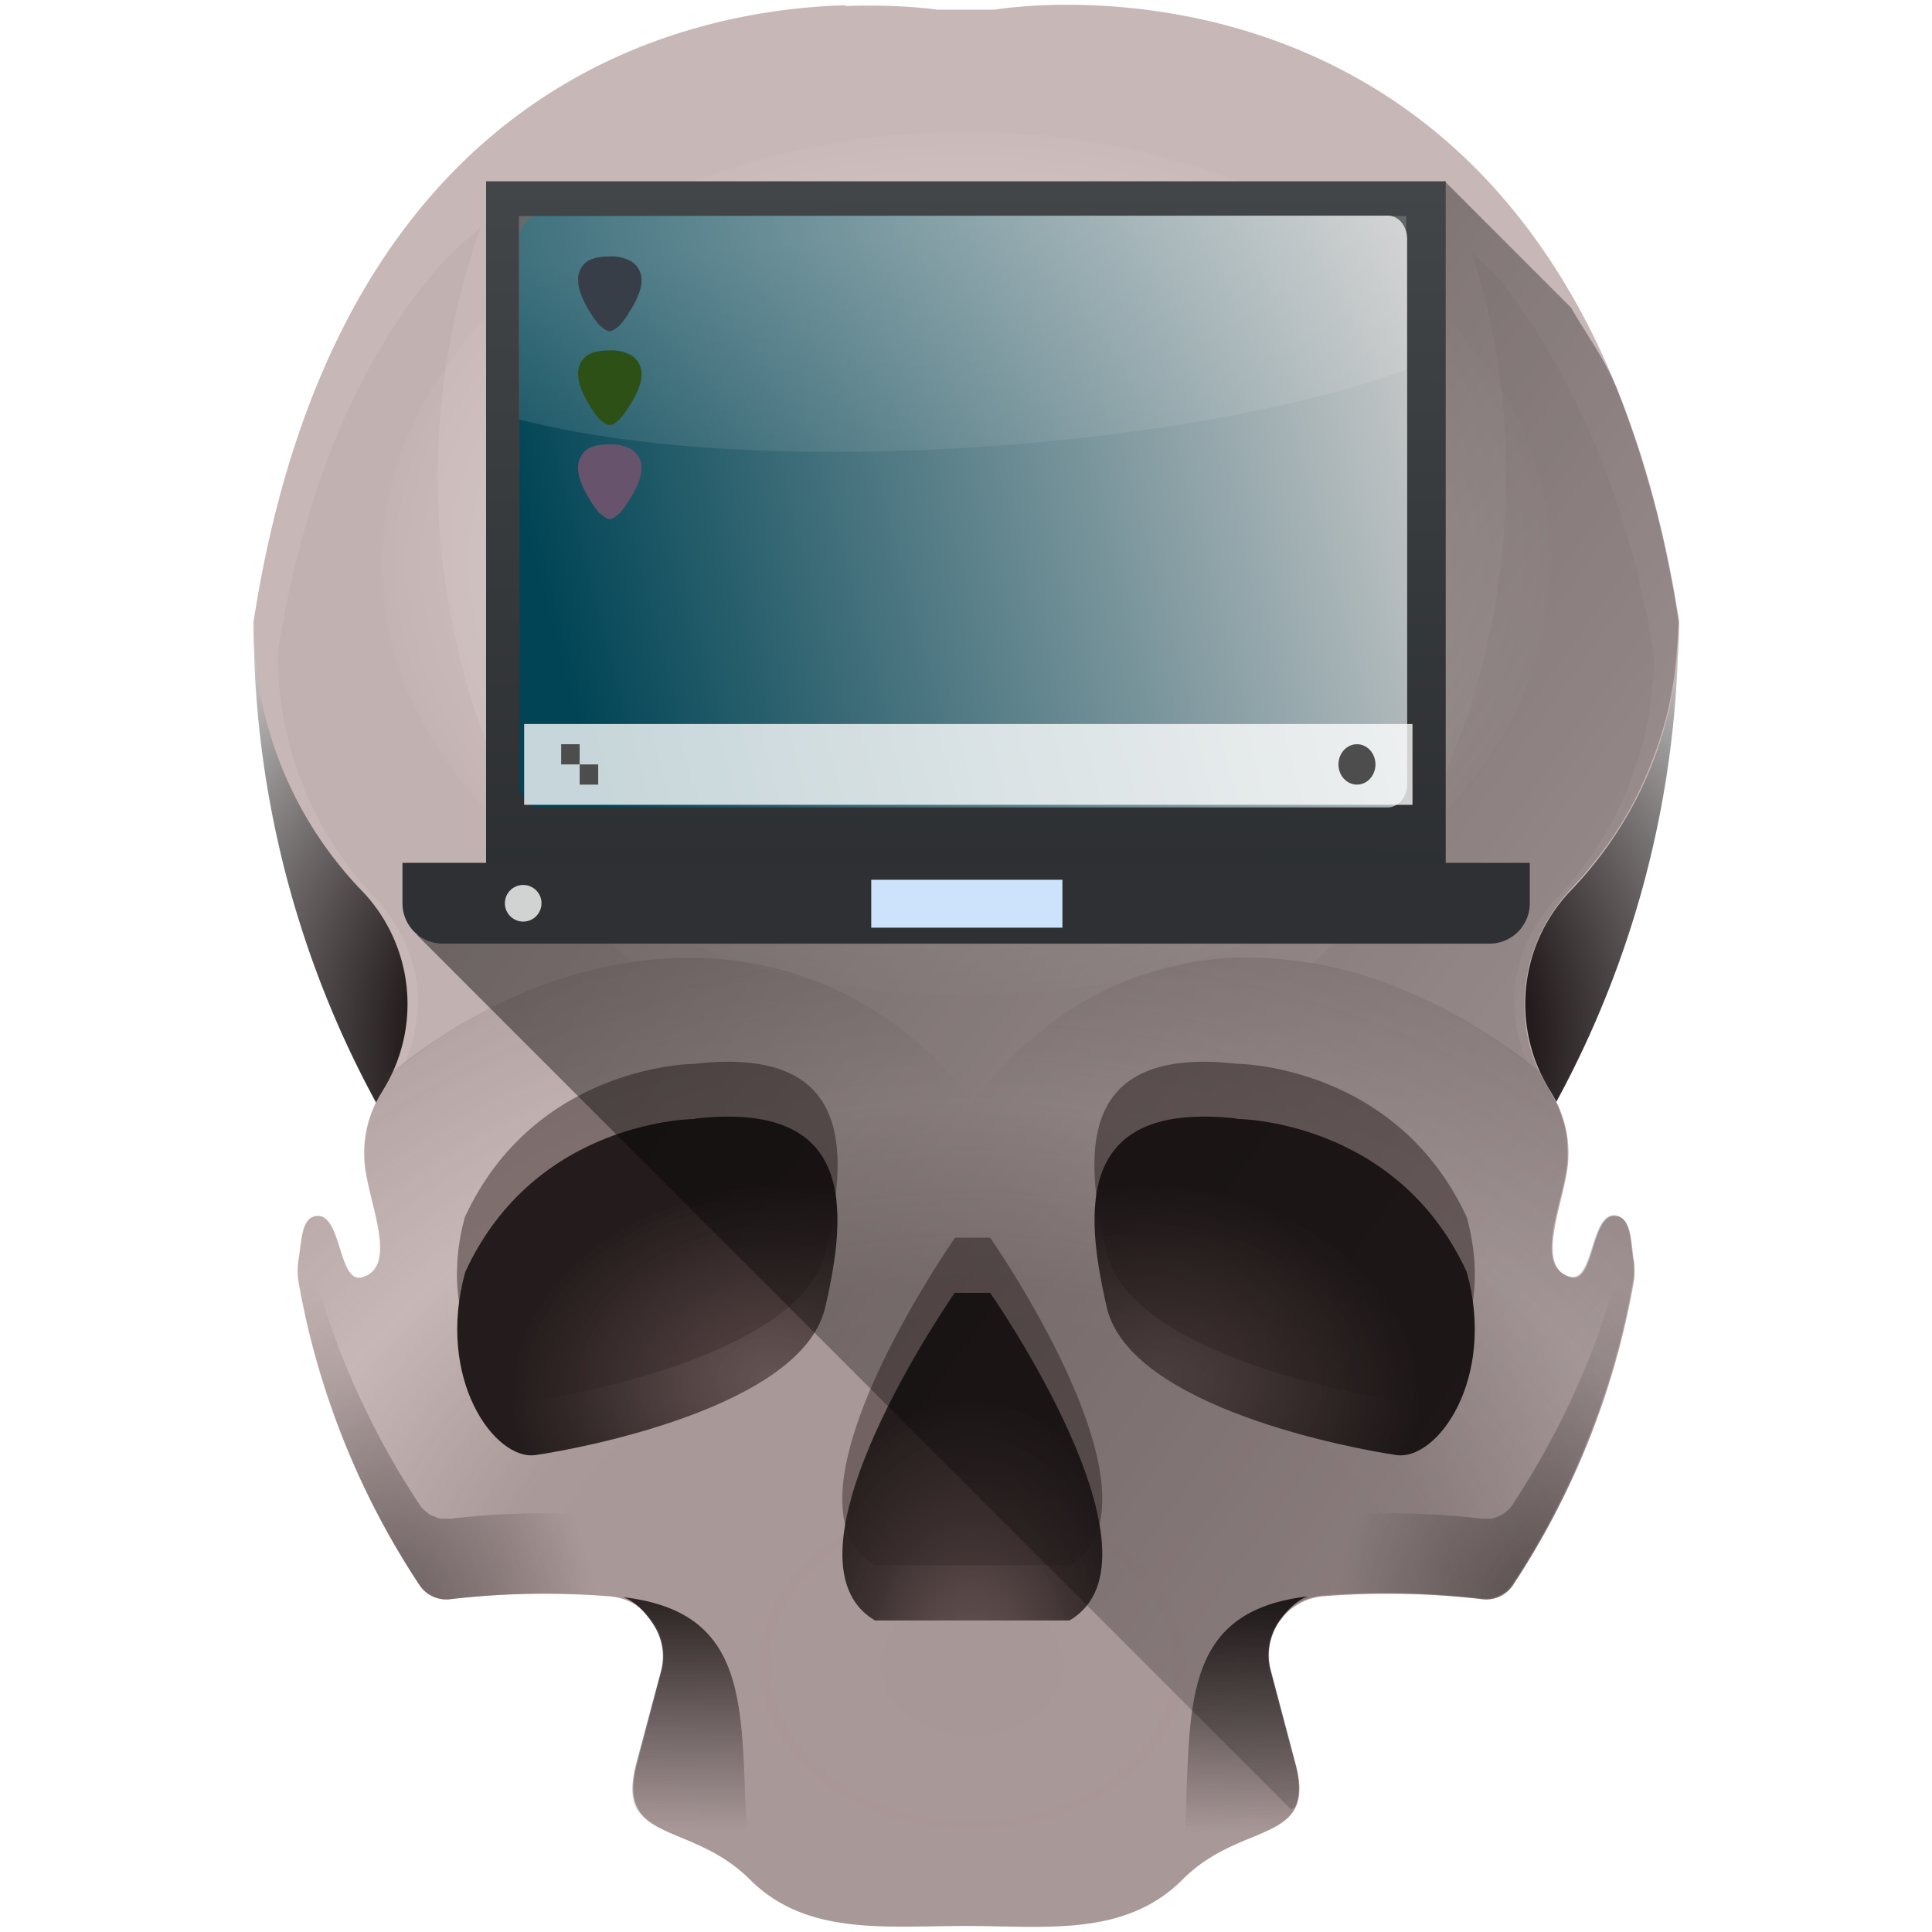 <?xml version="1.0" encoding="UTF-8" standalone="no"?><svg xmlns:dc="http://purl.org/dc/elements/1.1/" xmlns:cc="http://creativecommons.org/ns#" xmlns:rdf="http://www.w3.org/1999/02/22-rdf-syntax-ns#" xmlns="http://www.w3.org/2000/svg" xmlns:xlink="http://www.w3.org/1999/xlink" width="48" height="48"><defs><linearGradient id="j"><stop offset="0" stop-color="#483737" stop-opacity=".63"/><stop offset=".5" stop-color="#483737" stop-opacity=".59"/><stop offset=".74" stop-color="#483737" stop-opacity="0"/><stop offset="1" stop-color="#483737" stop-opacity=".39"/></linearGradient><linearGradient id="i"><stop offset="0" stop-color="#241c1c"/><stop offset="1" stop-color="#241c1c" stop-opacity="0"/></linearGradient><linearGradient id="h"><stop offset="0" stop-color="#241c1c"/><stop offset="1" stop-color="#241c1c" stop-opacity="0"/></linearGradient><linearGradient id="a"><stop stop-color="#241c1c" offset="0"/><stop stop-opacity="0" stop-color="#1a1a1a" offset="1"/></linearGradient><linearGradient id="g"><stop offset="0" stop-color="#483737" stop-opacity=".71"/><stop offset=".32" stop-color="#3c2d2d" stop-opacity=".78"/><stop offset=".52" stop-color="#352828" stop-opacity=".86"/><stop offset=".75" stop-color="#2d2222" stop-opacity=".94"/><stop offset="1" stop-color="#241c1c"/></linearGradient><linearGradient id="f"><stop offset="0" stop-color="#483737" stop-opacity=".33"/><stop offset=".14" stop-color="#423232" stop-opacity=".71"/><stop offset=".32" stop-color="#3c2d2d" stop-opacity=".78"/><stop offset=".59" stop-color="#322626" stop-opacity=".9"/><stop offset="1" stop-color="#241c1c"/></linearGradient><linearGradient id="e"><stop offset="0" stop-color="#483737"/><stop offset=".54" stop-color="#241c1c"/><stop offset="1" stop-color="#fff"/></linearGradient><linearGradient id="d"><stop offset="0" stop-color="#00000a"/><stop offset="1" stop-color="#000004" stop-opacity="0"/></linearGradient><linearGradient id="c"><stop offset="0" stop-color="#fff" stop-opacity=".33"/><stop offset="1" stop-color="#fff" stop-opacity=".6"/></linearGradient><linearGradient id="b"><stop offset="0" stop-color="#241c1c"/><stop offset="1" stop-color="#241c1c" stop-opacity="0"/></linearGradient><linearGradient gradientTransform="matrix(-1 0 0 1 47.99 -.03)" xlink:href="#b" id="x" x1="17.01" y1="39.68" x2="17.1" y2="45.57" gradientUnits="userSpaceOnUse"/><radialGradient xlink:href="#e" id="r" cx="24.14" cy="26.11" fx="24.14" fy="26.11" r="17.71" gradientTransform="matrix(1.461 -.005 .003 .984 -11.23 .47)" gradientUnits="userSpaceOnUse"/><radialGradient xlink:href="#f" id="v" gradientUnits="userSpaceOnUse" gradientTransform="matrix(.368 0 0 .55 18.66 16.54)" cx="14.9" cy="45.58" fx="14.9" fy="45.58" r="12.64"/><radialGradient xlink:href="#g" id="u" gradientUnits="userSpaceOnUse" gradientTransform="matrix(.047 -.377 .512 .064 5.61 39.05)" cx="20.27" cy="43.52" fx="20.27" fy="43.52" r="12.64"/><radialGradient xlink:href="#g" id="y" gradientUnits="userSpaceOnUse" gradientTransform="matrix(-.047 -.377 -.512 .064 42.39 39.05)" cx="20.27" cy="43.52" fx="20.27" fy="43.52" r="12.64"/><linearGradient id="k"><stop offset="0" stop-color="#fff"/><stop offset="1" stop-color="#fff" stop-opacity=".05"/></linearGradient><linearGradient xlink:href="#h" id="w" x1="16.75" y1="39.38" x2="16.73" y2="45.46" gradientUnits="userSpaceOnUse"/><radialGradient xlink:href="#i" id="z" cx="9.97" cy="39.63" fx="9.97" fy="39.63" r="4.55" gradientTransform="matrix(1.013 -.288 .5 1.759 -19.94 -26.88)" gradientUnits="userSpaceOnUse"/><radialGradient xlink:href="#j" id="s" cx="24.17" cy="43.47" fx="24.17" fy="43.47" r="16.61" gradientTransform="matrix(1.475 0 0 1.14 -11.5 -8.18)" gradientUnits="userSpaceOnUse"/><radialGradient xlink:href="#i" id="C" cx="9.97" cy="39.63" fx="9.97" fy="39.63" r="4.55" gradientTransform="matrix(-1.013 -.288 -.5 1.759 67.94 -26.88)" gradientUnits="userSpaceOnUse"/><radialGradient xlink:href="#k" id="D" cx="24" cy="12" fx="24" fy="12" r="9.99" gradientTransform="matrix(1.454 0 0 1.074 -10.9 1.11)" gradientUnits="userSpaceOnUse"/><filter id="B" x="-.11" width="1.22" y="-.05" height="1.1" color-interpolation-filters="sRGB"><feGaussianBlur stdDeviation=".41"/></filter><filter id="A" x="-.12" width="1.23" y="-.05" height="1.1" color-interpolation-filters="sRGB"><feGaussianBlur stdDeviation=".41"/></filter><linearGradient id="l"><stop offset="0" stop-color="#ccc"/><stop offset="1" stop-color="#fff"/></linearGradient><linearGradient id="m"><stop offset="0" stop-color="#020000"/><stop offset="1" stop-color="#020000" stop-opacity="0"/></linearGradient><filter id="t" x="-.04" width="1.09" y="-.09" height="1.18" color-interpolation-filters="sRGB"><feGaussianBlur stdDeviation=".47"/></filter><linearGradient xlink:href="#n" id="F" y1="544.66" x1="409.49" y2="503.8" x2="409.57" gradientUnits="userSpaceOnUse" gradientTransform="matrix(.426 0 0 .404 -144.35 -214.65)"/><linearGradient id="n"><stop stop-color="#2a2c2f"/><stop offset="1" stop-color="#424649"/></linearGradient><linearGradient xlink:href="#o" id="G" x1="13.03" y1="12.22" x2="35.51" y2="5.23" gradientUnits="userSpaceOnUse" gradientTransform="matrix(.841 0 0 .982 9.07 -16.2)"/><linearGradient id="o"><stop offset="0" stop-color="#045"/><stop offset="1" stop-color="#ccc"/></linearGradient><linearGradient xlink:href="#p" id="H" x1="48" y1="38.75" x2="54.75" y2="94.84" gradientUnits="userSpaceOnUse" gradientTransform="matrix(.185 0 0 .132 17.61 -15.11)"/><linearGradient id="p"><stop offset="0" stop-color="#fff"/><stop offset="1" stop-color="#fff" stop-opacity="0"/></linearGradient><linearGradient xlink:href="#q" id="E" gradientUnits="userSpaceOnUse" x1="9.46" y1="4.6" x2="59.11" y2="39.99" gradientTransform="translate(-.01 -.02)"/><linearGradient id="q"><stop offset="0"/><stop offset="1" stop-opacity="0"/></linearGradient></defs><path d="M6.3 15.44A24.96 24.96 0 0 0 24 39.33a24.96 24.96 0 0 0 17.7-23.88H6.3z" fill="url(#r)"/><path fill="#c8b7b7" d="M21.01.13C16.88.25 8.36 2.16 6.3 15.44a9.62 9.62 0 0 0 2.66 6.66 4.06 4.06 0 0 1 .54 5.01l-.01.02a2.85 2.85 0 0 0-.43 1.75c.07.95.86 2.57-.05 2.85-.61.2-.51-1.58-1.14-1.52-.39.04-.37.63-.45 1.08a1.7 1.7 0 0 0 0 .57 19.98 19.98 0 0 0 3.01 7.53.8.8 0 0 0 .77.34 20.28 20.28 0 0 1 3.95-.07c.91.07 1.53.97 1.29 1.85l-.61 2.3c-.54 2.02 1.33 1.41 2.81 2.89 1.4 1.4 3.38 1.15 5.37 1.15 1.96 0 3.94.28 5.37-1.15 1.47-1.48 3.35-.86 2.81-2.88l-.61-2.31a1.47 1.47 0 0 1 1.29-1.85 20.25 20.25 0 0 1 3.95.07.8.8 0 0 0 .77-.34 19.98 19.98 0 0 0 3-7.53 1.69 1.69 0 0 0 0-.56c-.07-.46-.05-1.05-.45-1.09-.62-.06-.52 1.71-1.13 1.52-.91-.28-.12-1.9-.05-2.85a2.85 2.85 0 0 0-.43-1.75l-.01-.02a4.07 4.07 0 0 1 .54-5.02 9.62 9.62 0 0 0 2.66-6.65C38.95-2.26 24.72.24 24.72.24h-1.44S22.39.1 21 .15z"/><path d="M9.6 26.62c-.07.16-.01.34-.11.49l-.01.02a2.85 2.85 0 0 0-.43 1.75c.07.95.86 2.57-.05 2.85-.61.19-.51-1.58-1.14-1.52-.39.04-.37.63-.45 1.08-.03.2-.03.38 0 .57a19.98 19.98 0 0 0 3.01 7.53.8.8 0 0 0 .77.34 20.28 20.28 0 0 1 3.95-.07c.91.07 1.53.97 1.29 1.85l-.62 2.3c-.53 2.02 1.34 1.41 2.82 2.89 1.4 1.4 3.38 1.15 5.37 1.15 1.96 0 3.94.28 5.37-1.15 1.47-1.48 3.35-.86 2.81-2.88l-.61-2.31a1.47 1.47 0 0 1 1.29-1.85 20.25 20.25 0 0 1 3.95.07.8.8 0 0 0 .77-.34 19.98 19.98 0 0 0 3-7.53 1.69 1.69 0 0 0 0-.56c-.07-.46-.05-1.05-.45-1.09-.62-.06-.52 1.71-1.13 1.52-.91-.28-.12-1.9-.05-2.85a2.85 2.85 0 0 0-.43-1.75l-.01-.02c-.07-.1-.03-.23-.08-.34l-.17-.14a13.62 13.62 0 0 0-3.45-2.06 10.16 10.16 0 0 0-3.72-.78 8.08 8.08 0 0 0-5.36 1.94c-.55.45-1.07 1-1.56 1.63-.5-.64-1.02-1.18-1.58-1.63a8.52 8.52 0 0 0-5.51-1.93c-1.3 0-2.6.28-3.84.77-1.24.49-2.43 1.2-3.5 2.06z" opacity=".4" fill="url(#s)"/><path d="M17.97 26.38c-.22 0-.45.02-.7.05 0 0-3.96 0-5.72 3.81-.73 2.64.74 4.7 1.76 4.55 1.03-.15 6.6-1.18 7.19-3.67.55-2.34.71-4.8-2.53-4.74zm12.06 0c-3.24-.06-3.08 2.4-2.53 4.74.59 2.5 6.16 3.52 7.18 3.67 1.03.14 2.5-1.9 1.76-4.55-1.76-3.8-5.71-3.81-5.71-3.81a7.66 7.66 0 0 0-.7-.05zm-6.3 4.37s-4.63 6.6-1.99 8.14h4.83c2.64-1.54-1.97-8.14-1.97-8.14z" opacity=".75" fill="#483737" filter="url(#t)"/><path d="M30.73 27.8s3.96 0 5.71 3.8c.74 2.65-.73 4.7-1.75 4.55-1.03-.15-6.6-1.17-7.19-3.66-.58-2.5-.73-5.14 3.23-4.7z" fill="url(#u)"/><path d="M24.6 32.12s4.61 6.6 1.97 8.14h-4.83c-2.63-1.54 1.98-8.14 1.98-8.14z" fill="url(#v)"/><path d="M15.48 39.68c.3.1.55.38.72.63.24.34.34.78.22 1.22l-.62 2.31c-.13.5-.12.84 0 1.1.13.24.36.4.65.54.58.28 1.4.51 2.12 1.22h.06c-.35-3.62.44-6.6-3.15-7.02z" fill="url(#w)"/><path d="M32.5 39.66c-.3.1-.54.37-.72.62a1.48 1.48 0 0 0-.21 1.23l.61 2.3c.14.5.12.85 0 1.1-.13.25-.36.4-.65.55-.57.27-1.39.5-2.12 1.21h-.05c.35-3.62-.44-6.6 3.15-7.01z" fill="url(#x)"/><path d="M17.27 27.8s-3.96 0-5.71 3.8c-.74 2.65.73 4.7 1.75 4.55 1.03-.15 6.6-1.17 7.19-3.66.58-2.5.73-5.14-3.23-4.7z" fill="url(#y)"/><path d="M7.57 30.54c-.08.22-.11.5-.16.75a1.7 1.7 0 0 0 0 .57 19.98 19.98 0 0 0 3.02 7.53.8.8 0 0 0 .77.34 20.28 20.28 0 0 1 3.94-.07c.47.04.84.3 1.08.65l.21-.8a1.48 1.48 0 0 0-1.29-1.85 20.28 20.28 0 0 0-1.92-.06 20.28 20.28 0 0 0-2.02.13.8.8 0 0 1-.09 0 .8.8 0 0 1-.08 0 .8.8 0 0 1-.08 0 .8.8 0 0 1-.08-.02.8.8 0 0 1-.07-.03.8.8 0 0 1-.08-.03.8.8 0 0 1-.07-.04.8.8 0 0 1-.06-.05.8.8 0 0 1-.06-.05.8.8 0 0 1-.06-.06.8.8 0 0 1-.04-.06 19.98 19.98 0 0 1-.1-.15 19.98 19.98 0 0 1-1-1.72 19.98 19.98 0 0 1-.83-1.82 19.98 19.98 0 0 1-.64-1.9 19.98 19.98 0 0 1-.29-1.26z" fill="url(#z)" opacity=".5"/><path d="M32.57 23.96c.79.1 1.47.3 2.24.61a12.4 12.4 0 0 1 3.14 1.87 4.01 4.01 0 0 1-.32-1.9c.09-.8.44-1.6 1.04-2.22l.02-.02a8.79 8.79 0 0 0 2.4-6.02v-.01a23.52 23.52 0 0 0-1.26-4.74c-.16-.42-.33-.78-.5-1.16-.43-.93-.9-1.77-1.4-2.5-.2-.28-.39-.58-.6-.84-.24-.3-.52-.5-.77-.77l.03.09a17.9 17.9 0 0 1 .83 5.52 18.85 18.85 0 0 1-.97 5.93 17.04 17.04 0 0 1-1.92 3.88 14.48 14.48 0 0 1-1.76 2.12c-.1.1.1-.09 0 0z" opacity=".25" fill="#6c5353" filter="url(#A)"/><path d="M11.94 5.65c-.32.3-.65.53-.95.88-.62.7-1.2 1.5-1.72 2.44-.53.93-1 2-1.4 3.2a25.3 25.3 0 0 0-.97 4.07 8.8 8.8 0 0 0 2.42 6.07c.6.63.96 1.41 1.05 2.22.07.6-.07 1.33-.32 1.92a12.2 12.2 0 0 1 5.65-2.56c-.19-.17-.25-.19-.44-.37a13.88 13.88 0 0 1-2.43-3.43 16.53 16.53 0 0 1-1.5-4.17 18.45 18.45 0 0 1-.2-7.12 18.33 18.33 0 0 1 .81-3.15z" opacity=".25" fill="#6c5353" filter="url(#B)"/><path d="M40.43 30.54c.08.22.12.5.16.75.03.2.03.38 0 .57a19.98 19.98 0 0 1-3.01 7.53.8.8 0 0 1-.77.34 20.28 20.28 0 0 0-3.95-.07c-.47.03-.84.3-1.08.65l-.21-.8a1.48 1.48 0 0 1 1.29-1.85 20.28 20.28 0 0 1 1.92-.06 20.28 20.28 0 0 1 2.03.13.8.8 0 0 0 .08 0 .8.8 0 0 0 .08 0 .8.8 0 0 0 .08 0 .8.8 0 0 0 .08-.02.8.8 0 0 0 .08-.03.8.8 0 0 0 .07-.03.8.8 0 0 0 .07-.04.8.8 0 0 0 .06-.05.8.8 0 0 0 .06-.05.8.8 0 0 0 .06-.06.8.8 0 0 0 .05-.07 19.98 19.98 0 0 0 .09-.14 19.98 19.98 0 0 0 1-1.72 19.98 19.98 0 0 0 .83-1.82 19.98 19.98 0 0 0 .64-1.9 19.98 19.98 0 0 0 .3-1.26z" opacity=".5" fill="url(#C)"/><ellipse ry="10.73" rx="14.53" cy="14" cx="24" opacity=".62" fill="url(#D)"/><path d="M32.08 44.96c.02-.03.07-.04.09-.07.12-.25.14-.59 0-1.1l-.62-2.3a1.48 1.48 0 0 1 1.3-1.85 20.25 20.25 0 0 1 2.02-.06 20.25 20.25 0 0 1 1.92.13.8.8 0 0 0 .08 0 .8.8 0 0 0 .08 0 .8.8 0 0 0 .08 0 .8.8 0 0 0 .08-.02.8.8 0 0 0 .08-.03.8.8 0 0 0 .07-.03.8.8 0 0 0 .07-.04.8.8 0 0 0 .07-.05.8.8 0 0 0 .06-.05.8.8 0 0 0 .05-.06.8.8 0 0 0 .05-.06 19.98 19.98 0 0 0 1.02-1.72 19.98 19.98 0 0 0 .84-1.82 19.98 19.98 0 0 0 .66-1.88 19.98 19.98 0 0 0 .46-1.94 19.98 19.98 0 0 0 .03-.17 1.69 1.69 0 0 0 .02-.17 1.69 1.69 0 0 0 0-.17 1.69 1.69 0 0 0 0-.17 1.69 1.69 0 0 0-.02-.05c-.03-.23-.05-.5-.1-.7-.06-.21-.15-.37-.35-.39-.3-.03-.44.4-.57.81-.13.41-.26.8-.57.71a.56.56 0 0 1-.4-.43c-.05-.2-.03-.46.01-.74.1-.56.31-1.2.35-1.68a2.85 2.85 0 0 0 0-.28 2.85 2.85 0 0 0-.01-.29 2.85 2.85 0 0 0-.05-.28 2.85 2.85 0 0 0-.08-.27 2.85 2.85 0 0 0-.1-.27 2.85 2.85 0 0 0-.13-.25 2.85 2.85 0 0 0-.06-.1l-.01-.03c-.52-.8-.7-1.7-.6-2.59.1-.88.49-1.74 1.14-2.43a9.62 9.62 0 0 0 .63-.73 9.62 9.62 0 0 0 .55-.78 9.62 9.62 0 0 0 .47-.84 9.62 9.62 0 0 0 .38-.88 9.62 9.62 0 0 0 .3-.92 9.62 9.62 0 0 0 .2-.94 9.62 9.62 0 0 0 .1-.95 9.62 9.62 0 0 0 .03-.6 26.18 26.18 0 0 0-1.52-5.75c-.33-.8-.76-1.36-1.15-2.04L35.9 4.51 10.36 23.23z" opacity=".55" fill="url(#E)"/><g transform="matrix(1.167 0 0 1.167 -10.47 17.61)" stroke-width=".86"><path d="M19.32-11.23V3.3h20.43v-14.53z" fill="url(#F)"/><path d="M17.54 3.28v.86a.86.86 0 0 0 .86.86h22.28a.86.86 0 0 0 .86-.86v-.86H18.4z" fill="#2e3033"/><circle cx="20.11" cy="4.14" r=".39" fill="#fff" fill-opacity=".78"/><path d="M20.44-10.5h18.08c.23 0 .41.23.41.5V1.6a.42.5 0 0 1-.42.5H20.45a.42.5 0 0 1-.42-.5V-10c0-.27.2-.5.42-.5zm0 0" fill="url(#G)"/><path d="M20.02-6.16c1.73.44 3.96.69 6.7.69 4.53 0 9.32-.7 12.19-1.75v-3.27H20.02v4.34z" opacity=".2" fill="url(#H)"/><g transform="matrix(.394 0 0 .43 -131.39 -227.92)" stroke-width="2.08"><path fill="#fff" fill-opacity=".78" d="M384.57 530.8h48v4h-48z"/><circle cx="429.57" cy="532.8" r="1" fill="#4d4d4d"/><path d="M386.57 531.8v1h1v-1zm1 1v1h1v-1z" fill="#4d4d4d"/></g><path d="M21.95-9.63c-.2 0-.35.03-.47.1a.47.47 0 0 0-.2.42c0 .24.19.57.25.66a1.83 1.83 0 0 0 .2.28c.1.08.16.13.22.13s.13-.05.22-.13c.06-.07.14-.17.2-.28.07-.1.26-.42.26-.66a.47.47 0 0 0-.21-.41.85.85 0 0 0-.47-.11z" fill="#373e48"/><path d="M21.95-7.63c-.2 0-.35.03-.47.1a.47.47 0 0 0-.2.42c0 .24.19.57.25.66a1.83 1.83 0 0 0 .2.28c.1.08.16.13.22.13s.13-.05.22-.13c.06-.07.14-.17.2-.28.07-.1.26-.42.26-.66a.47.47 0 0 0-.21-.41.85.85 0 0 0-.47-.11z" fill="#2d5016"/><path d="M21.95-5.63c-.2 0-.35.03-.47.1a.47.47 0 0 0-.2.42c0 .24.19.57.25.66a1.83 1.83 0 0 0 .2.28c.1.08.16.13.22.13s.13-.05.22-.13c.06-.07.14-.17.2-.28.07-.1.26-.42.26-.66a.47.47 0 0 0-.21-.41.85.85 0 0 0-.47-.11z" fill="#67536c"/><path d="M27.52 3.64v1.02h4.07V3.64z" fill="#cde3fc"/></g></svg>